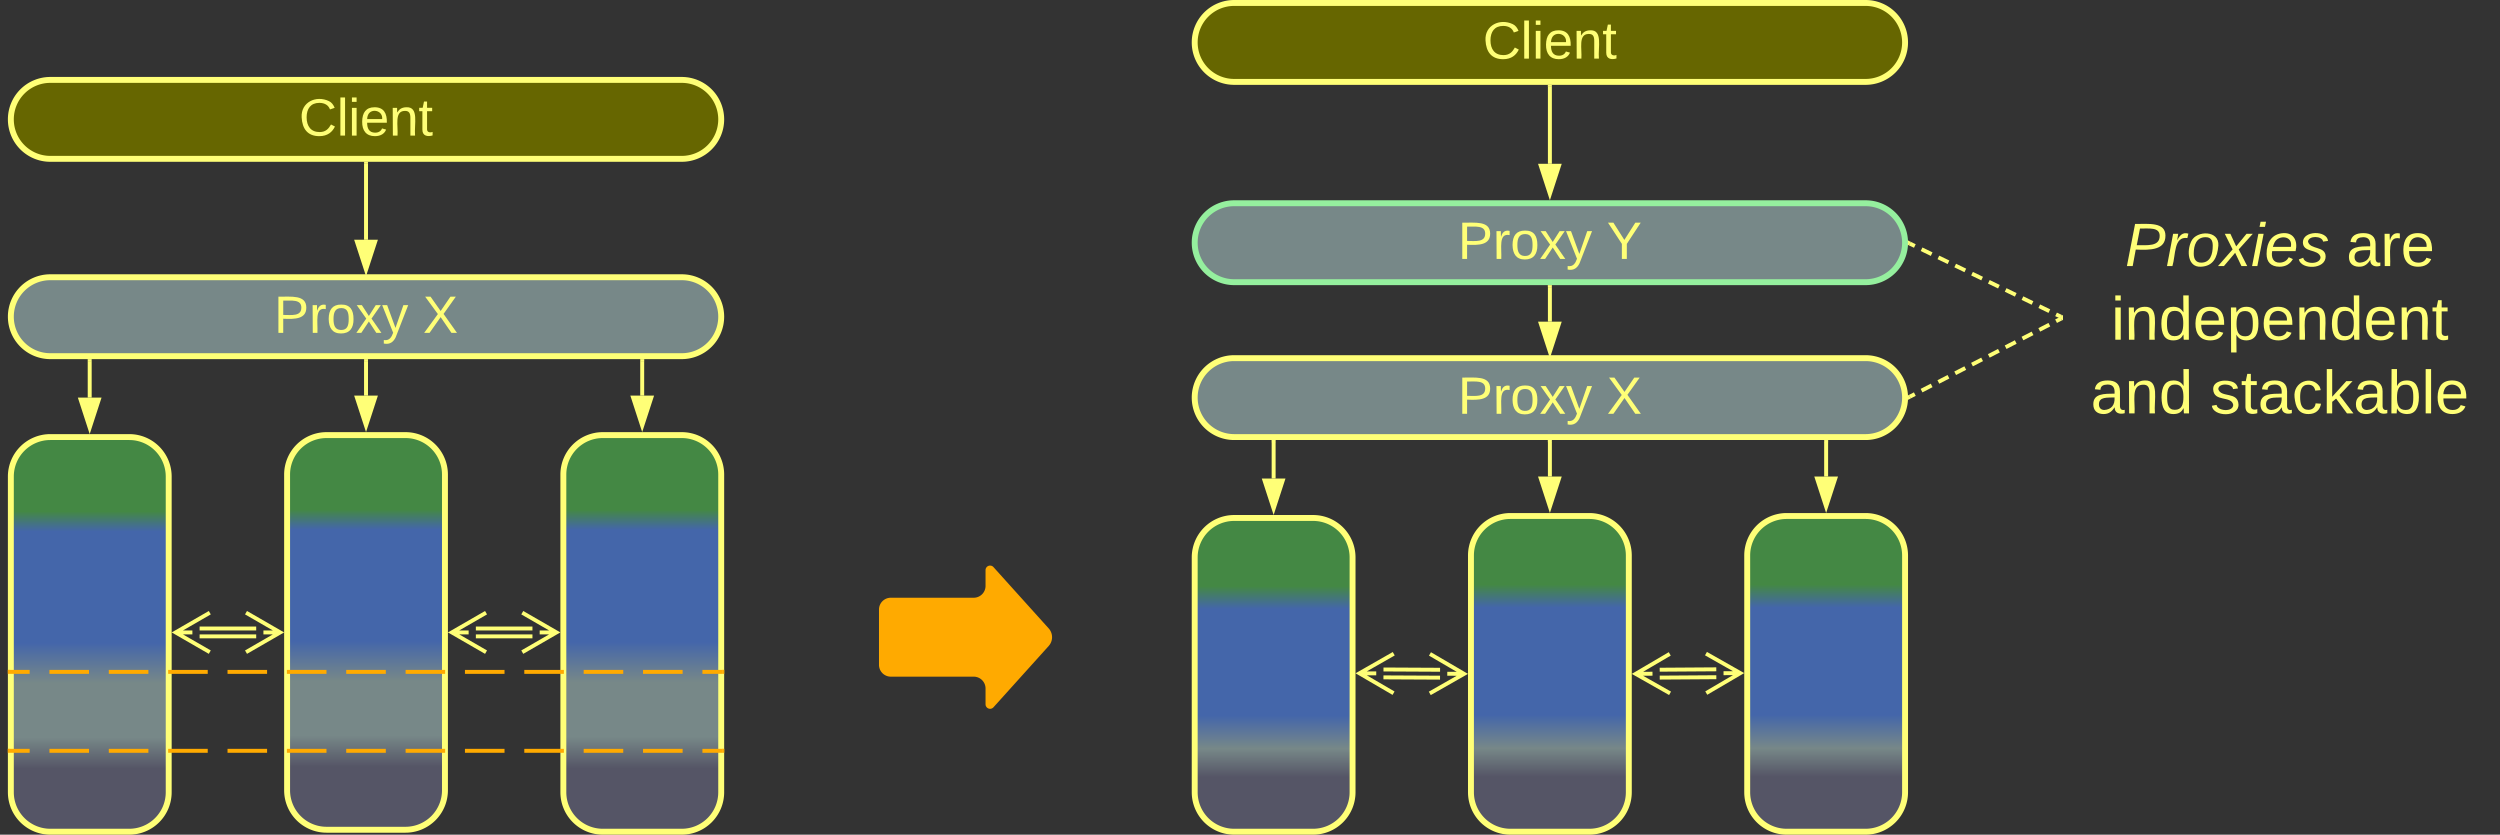 <svg xmlns="http://www.w3.org/2000/svg" xmlns:xlink="http://www.w3.org/1999/xlink" xmlns:lucid="lucid" width="1266.96" height="423"><rect width="100%" height="100%" fill="#333333" stroke="none"/><g transform="translate(-154.543 -338.5)" lucid:page-tab-id="0_0"><path d="M600 647.42a6 6 0 0 1 6-6h42a6 6 0 0 0 6-6v-8a2.3 2.3 0 0 1 4-1.54l28 31.08a6.67 6.67 0 0 1 0 8.92l-28 31.08a2.3 2.3 0 0 1-4-1.54v-8a6 6 0 0 0-6-6h-42a6 6 0 0 1-6-6z" fill="#fa0"/><path d="M1200 446a6 6 0 0 1 6-6h208a6 6 0 0 1 6 6v107a6 6 0 0 1-6 6h-208a6 6 0 0 1-6-6z" stroke="#ff7" stroke-opacity="0" stroke-width="3" fill="#788" fill-opacity="0"/><use xlink:href="#a" transform="matrix(1,0,0,1,1205,445) translate(26.488 28.326)"/><use xlink:href="#b" transform="matrix(1,0,0,1,1205,445) translate(138.66 28.326)"/><use xlink:href="#c" transform="matrix(1,0,0,1,1205,445) translate(19.488 65.66)"/><use xlink:href="#d" transform="matrix(1,0,0,1,1205,445) translate(9.117 102.993)"/><use xlink:href="#e" transform="matrix(1,0,0,1,1205,445) translate(69.611 102.993)"/><path d="M760 621a20 20 0 0 1 20-20h40a20 20 0 0 1 20 20v119a20 20 0 0 1-20 20h-40a20 20 0 0 1-20-20z" stroke="#ff7" stroke-width="3" fill="url(#f)"/><path d="M900 620a20 20 0 0 1 20-20h40a20 20 0 0 1 20 20v120a20 20 0 0 1-20 20h-40a20 20 0 0 1-20-20z" stroke="#ff7" stroke-width="3" fill="url(#g)"/><path d="M1040 620a20 20 0 0 1 20-20h40a20 20 0 0 1 20 20v120a20 20 0 0 1-20 20h-40a20 20 0 0 1-20-20z" stroke="#ff7" stroke-width="3" fill="url(#h)"/><path d="M760 540a20 20 0 0 1 20-20h320a20 20 0 0 1 20 20 20 20 0 0 1-20 20H780a20 20 0 0 1-20-20z" stroke="#ff7" stroke-width="3" fill="#788"/><use xlink:href="#i" transform="matrix(1,0,0,1,765,525) translate(128.375 23.208)"/><use xlink:href="#j" transform="matrix(1,0,0,1,765,525) translate(203.857 23.208)"/><path d="M1122.4 539.54l2.55-1.32m3.4-1.76l5.13-2.64m3.4-1.75l5.12-2.64m3.4-1.76l5.12-2.64m3.4-1.76l5.13-2.64m3.4-1.76l5.12-2.64m3.4-1.76l5.13-2.64m3.4-1.76l5.12-2.63m3.4-1.76l5.12-2.64m3.4-1.76l2.57-1.32" stroke="#ff7" stroke-width="2" fill="none"/><path d="M1122.86 540.4l-1.44.74.1-1.14-.1-1.05.55-.3zM1200 500.6l-.46.24-.9-1.74 1.36-.7z" stroke="#ff7" stroke-width=".05" fill="#ff7"/><path d="M884.33 681.93l-28.68-.15M884.35 677.93l-28.68-.15M879.23 669.9L896.5 680l-17.37 9.9m17.37-9.9l-8.5-.05M860.77 689.8l-17.27-10.08 17.37-9.92m-17.37 9.92l8.5.04M1024.35 681.7l-28.68.2M1024.33 677.7l-28.68.2M1019.1 669.74l17.4 9.88-17.25 10.12m17.25-10.12l-8.5.05M1000.9 689.87L983.5 680l17.25-10.13M983.5 680l8.5-.07" stroke="#ff7" stroke-width="2" fill="none"/><path d="M760 360a20 20 0 0 1 20-20h320a20 20 0 0 1 20 20 20 20 0 0 1-20 20H780a20 20 0 0 1-20-20z" stroke="#ff7" stroke-width="3" fill="#660"/><use xlink:href="#k" transform="matrix(1,0,0,1,765,345) translate(141.042 23.208)"/><path d="M940 421.5v-39" stroke="#ff7" stroke-width="2" fill="none"/><path d="M940 436.76l-4.63-14.26h9.26z" stroke="#ff7" stroke-width="2" fill="#ff7"/><path d="M940.98 382.53H939v-1.03H941z" stroke="#ff7" stroke-width=".05" fill="#ff7"/><path d="M940 580v-17.5" stroke="#ff7" stroke-width="2" fill="none"/><path d="M940 595.26L935.37 581h9.26z" stroke="#ff7" stroke-width="2" fill="#ff7"/><path d="M940.98 562.53H939v-1.03H941z" stroke="#ff7" stroke-width=".05" fill="#ff7"/><path d="M160.04 580a20 20 0 0 1 20-20h40a20 20 0 0 1 20 20v160a20 20 0 0 1-20 20h-40a20 20 0 0 1-20-20z" stroke="#ff7" stroke-width="3" fill="url(#l)"/><path d="M300.04 579a20 20 0 0 1 20-20h40a20 20 0 0 1 20 20v160a20 20 0 0 1-20 20h-40a20 20 0 0 1-20-20z" stroke="#ff7" stroke-width="3" fill="url(#m)"/><path d="M440.04 579a20 20 0 0 1 20-20h40a20 20 0 0 1 20 20v161a20 20 0 0 1-20 20h-40a20 20 0 0 1-20-20z" stroke="#ff7" stroke-width="3" fill="url(#n)"/><path d="M160.04 499a20 20 0 0 1 20-20h320a20 20 0 0 1 20 20 20 20 0 0 1-20 20h-320a20 20 0 0 1-20-20z" stroke="#ff7" stroke-width="3" fill="#788"/><use xlink:href="#i" transform="matrix(1,0,0,1,165.043,484) translate(128.375 23.208)"/><use xlink:href="#j" transform="matrix(1,0,0,1,165.043,484) translate(203.857 23.208)"/><path d="M284.38 661H255.7M284.38 657H255.7M279.22 649l17.32 10-17.32 10m17.32-10h-8.5M260.86 669l-17.32-10 17.32-10m-17.32 10h8.5M424.38 661H395.7M424.38 657H395.7M419.22 649l17.32 10-17.32 10m17.32-10h-8.5M400.86 669l-17.32-10 17.32-10m-17.32 10h8.5" stroke="#ff7" stroke-width="2" fill="none"/><path d="M160.04 399a20 20 0 0 1 20-20h320a20 20 0 0 1 20 20 20 20 0 0 1-20 20h-320a20 20 0 0 1-20-20z" stroke="#ff7" stroke-width="3" fill="#660"/><use xlink:href="#k" transform="matrix(1,0,0,1,165.043,384) translate(141.042 23.208)"/><path d="M340.04 460v-38.5" stroke="#ff7" stroke-width="2" fill="none"/><path d="M340.04 475.26L335.4 461h9.28z" stroke="#ff7" stroke-width="2" fill="#ff7"/><path d="M341.02 421.53h-1.95v-1.03h1.95z" stroke="#ff7" stroke-width=".05" fill="#ff7"/><path d="M340.04 539v-17.5" stroke="#ff7" stroke-width="2" fill="none"/><path d="M340.04 554.26L335.4 540h9.28z" stroke="#ff7" stroke-width="2" fill="#ff7"/><path d="M341.02 521.53h-1.95v-1.03h1.95z" stroke="#ff7" stroke-width=".05" fill="#ff7"/><path d="M760 461.5a20 20 0 0 1 20-20h320a20 20 0 0 1 20 20 20 20 0 0 1-20 20H780a20 20 0 0 1-20-20z" stroke="#95ef9e" stroke-width="3" fill="#788"/><use xlink:href="#i" transform="matrix(1,0,0,1,765,446.5) translate(128.375 23.208)"/><use xlink:href="#o" transform="matrix(1,0,0,1,765,446.5) translate(203.857 23.208)"/><path d="M940 501.5V484" stroke="#ff7" stroke-width="2" fill="none"/><path d="M940 516.76l-4.63-14.26h9.26z" stroke="#ff7" stroke-width="2" fill="#ff7"/><path d="M940.98 484.03H939V483H941z" stroke="#ff7" stroke-width=".05" fill="#ff7"/><path d="M1122.4 461.94l2.56 1.23m3.4 1.65l5.12 2.48m3.4 1.65l5.13 2.47m3.4 1.65l5.13 2.48m3.4 1.65l5.12 2.48m3.4 1.64l5.12 2.48m3.4 1.65l5.12 2.48m3.4 1.65l5.1 2.47m3.42 1.65l5.12 2.48m3.4 1.65l2.56 1.23" stroke="#ff7" stroke-width="2" fill="none"/><path d="M1122.85 461.07l-.85 1.75-.58-.28.1-1.04-.1-1.13zM1200 498.42v2.16l-1.35-.65.85-1.75z" stroke="#ff7" stroke-width=".05" fill="#ff7"/><path d="M520.54 719h-10.02m-10.03 0h-20.07m-10.03 0h-20.05m-10.03 0h-20.06m-10.02 0h-20.06m-10.03 0H360.1m-10.03 0H330m-10 0h-20.07m-10.03 0h-20.05m-10.03 0h-20.06m-10.02 0h-20.06m-10.03 0H179.6m-10.03 0h-10.03" stroke="#fa0" stroke-width="2" fill="none"/><path d="M521.54 719.98h-1.02V718h1.02zM159.57 719.98h-1.03V718h1.03z" stroke="#fa0" stroke-width=".05" fill="#fa0"/><path d="M520.54 679h-10.02m-10.03 0h-20.07m-10.03 0h-20.05m-10.03 0h-20.06m-10.02 0h-20.06m-10.03 0H360.1m-10.03 0H330m-10 0h-20.07m-10.03 0h-20.05m-10.03 0h-20.06m-10.02 0h-20.06m-10.03 0H179.6m-10.03 0h-10.03" stroke="#fa0" stroke-width="2" fill="none"/><path d="M521.54 679.98h-1.02V678h1.02zM159.57 679.98h-1.03V678h1.03z" stroke="#fa0" stroke-width=".05" fill="#fa0"/><path d="M200 540v-18.5" stroke="#ff7" stroke-width="2" fill="none"/><path d="M200 555.26L195.37 541h9.26z" stroke="#ff7" stroke-width="2" fill="#ff7"/><path d="M200.97 521.53h-1.94v-1.03h1.94z" stroke="#ff7" stroke-width=".05" fill="#ff7"/><path d="M480 539v-17.5" stroke="#ff7" stroke-width="2" fill="none"/><path d="M480 554.26L475.37 540h9.27z" stroke="#ff7" stroke-width="2" fill="#ff7"/><path d="M480.98 521.53h-1.95v-1.03h1.95z" stroke="#ff7" stroke-width=".05" fill="#ff7"/><path d="M800 581v-18.5" stroke="#ff7" stroke-width="2" fill="none"/><path d="M800 596.26L795.37 582h9.26z" stroke="#ff7" stroke-width="2" fill="#ff7"/><path d="M800.98 562.53H799v-1.03H801z" stroke="#ff7" stroke-width=".05" fill="#ff7"/><path d="M1080 580v-17.5" stroke="#ff7" stroke-width="2" fill="none"/><path d="M1080 595.26l-4.63-14.26h9.27z" stroke="#ff7" stroke-width="2" fill="#ff7"/><path d="M1080.98 562.53h-1.95v-1.03h1.95z" stroke="#ff7" stroke-width=".05" fill="#ff7"/><defs><path d="M238-179c0 84-86 86-175 82L45 0H11l48-248c82 0 179-12 179 69zm-34 1c0-53-64-42-116-43l-19 98c63 0 135 9 135-55" id="p" fill="#ff7"/><path d="M66-151c12-25 30-51 66-40l-6 26C45-176 58-65 38 0H6l36-190h30" id="q" fill="#ff7"/><path d="M30-147c31-64 166-65 159 27C183-49 158 1 86 4 9 8 1-88 30-147zM88-20c53 0 68-48 68-100 0-31-11-51-44-50-52 1-68 46-68 97 0 32 13 53 44 53" id="r" fill="#ff7"/><path d="M124 0L87-78 21 0h-35l86-98-46-92h33l34 74 61-74h37l-83 92 50 98h-34" id="s" fill="#ff7"/><path d="M50-231l6-30h32l-6 30H50zM6 0l37-190h31L37 0H6" id="t" fill="#ff7"/><path d="M111-194c62-3 86 47 72 106H45c-7 38 6 69 45 68 27-1 43-14 53-32l24 11C152-15 129 4 87 4 38 3 12-23 12-71c0-70 32-119 99-123zm44 81c14-66-71-72-95-28-4 8-8 17-11 28h106" id="u" fill="#ff7"/><path d="M55-144c13 50 104 24 104 88C159 21 15 23 1-39l26-10c6 40 102 42 102-4-13-50-104-23-104-87 0-71 143-71 148-8l-29 4c-5-35-85-37-89 0" id="v" fill="#ff7"/><g id="a"><use transform="matrix(0.086,0,0,0.086,0,0)" xlink:href="#p"/><use transform="matrix(0.086,0,0,0.086,20.741,0)" xlink:href="#q"/><use transform="matrix(0.086,0,0,0.086,31.025,0)" xlink:href="#r"/><use transform="matrix(0.086,0,0,0.086,48.309,0)" xlink:href="#s"/><use transform="matrix(0.086,0,0,0.086,63.864,0)" xlink:href="#t"/><use transform="matrix(0.086,0,0,0.086,70.691,0)" xlink:href="#u"/><use transform="matrix(0.086,0,0,0.086,87.975,0)" xlink:href="#v"/></g><path d="M141-36C126-15 110 5 73 4 37 3 15-17 15-53c-1-64 63-63 125-63 3-35-9-54-41-54-24 1-41 7-42 31l-33-3c5-37 33-52 76-52 45 0 72 20 72 64v82c-1 20 7 32 28 27v20c-31 9-61-2-59-35zM48-53c0 20 12 33 32 33 41-3 63-29 60-74-43 2-92-5-92 41" id="w" fill="#ff7"/><path d="M114-163C36-179 61-72 57 0H25l-1-190h30c1 12-1 29 2 39 6-27 23-49 58-41v29" id="x" fill="#ff7"/><path d="M100-194c63 0 86 42 84 106H49c0 40 14 67 53 68 26 1 43-12 49-29l28 8c-11 28-37 45-77 45C44 4 14-33 15-96c1-61 26-98 85-98zm52 81c6-60-76-77-97-28-3 7-6 17-6 28h103" id="y" fill="#ff7"/><g id="b"><use transform="matrix(0.086,0,0,0.086,0,0)" xlink:href="#w"/><use transform="matrix(0.086,0,0,0.086,17.284,0)" xlink:href="#x"/><use transform="matrix(0.086,0,0,0.086,27.568,0)" xlink:href="#y"/></g><path d="M24-231v-30h32v30H24zM24 0v-190h32V0H24" id="z" fill="#ff7"/><path d="M117-194c89-4 53 116 60 194h-32v-121c0-31-8-49-39-48C34-167 62-67 57 0H25l-1-190h30c1 10-1 24 2 32 11-22 29-35 61-36" id="A" fill="#ff7"/><path d="M85-194c31 0 48 13 60 33l-1-100h32l1 261h-30c-2-10 0-23-3-31C134-8 116 4 85 4 32 4 16-35 15-94c0-66 23-100 70-100zm9 24c-40 0-46 34-46 75 0 40 6 74 45 74 42 0 51-32 51-76 0-42-9-74-50-73" id="B" fill="#ff7"/><path d="M115-194c55 1 70 41 70 98S169 2 115 4C84 4 66-9 55-30l1 105H24l-1-265h31l2 30c10-21 28-34 59-34zm-8 174c40 0 45-34 45-75s-6-73-45-74c-42 0-51 32-51 76 0 43 10 73 51 73" id="C" fill="#ff7"/><path d="M59-47c-2 24 18 29 38 22v24C64 9 27 4 27-40v-127H5v-23h24l9-43h21v43h35v23H59v120" id="D" fill="#ff7"/><g id="c"><use transform="matrix(0.086,0,0,0.086,0,0)" xlink:href="#z"/><use transform="matrix(0.086,0,0,0.086,6.827,0)" xlink:href="#A"/><use transform="matrix(0.086,0,0,0.086,24.111,0)" xlink:href="#B"/><use transform="matrix(0.086,0,0,0.086,41.395,0)" xlink:href="#y"/><use transform="matrix(0.086,0,0,0.086,58.679,0)" xlink:href="#C"/><use transform="matrix(0.086,0,0,0.086,75.963,0)" xlink:href="#y"/><use transform="matrix(0.086,0,0,0.086,93.247,0)" xlink:href="#A"/><use transform="matrix(0.086,0,0,0.086,110.531,0)" xlink:href="#B"/><use transform="matrix(0.086,0,0,0.086,127.815,0)" xlink:href="#y"/><use transform="matrix(0.086,0,0,0.086,145.099,0)" xlink:href="#A"/><use transform="matrix(0.086,0,0,0.086,162.383,0)" xlink:href="#D"/></g><g id="d"><use transform="matrix(0.086,0,0,0.086,0,0)" xlink:href="#w"/><use transform="matrix(0.086,0,0,0.086,17.284,0)" xlink:href="#A"/><use transform="matrix(0.086,0,0,0.086,34.568,0)" xlink:href="#B"/></g><path d="M135-143c-3-34-86-38-87 0 15 53 115 12 119 90S17 21 10-45l28-5c4 36 97 45 98 0-10-56-113-15-118-90-4-57 82-63 122-42 12 7 21 19 24 35" id="E" fill="#ff7"/><path d="M96-169c-40 0-48 33-48 73s9 75 48 75c24 0 41-14 43-38l32 2c-6 37-31 61-74 61-59 0-76-41-82-99-10-93 101-131 147-64 4 7 5 14 7 22l-32 3c-4-21-16-35-41-35" id="F" fill="#ff7"/><path d="M143 0L79-87 56-68V0H24v-261h32v163l83-92h37l-77 82L181 0h-38" id="G" fill="#ff7"/><path d="M115-194c53 0 69 39 70 98 0 66-23 100-70 100C84 3 66-7 56-30L54 0H23l1-261h32v101c10-23 28-34 59-34zm-8 174c40 0 45-34 45-75 0-40-5-75-45-74-42 0-51 32-51 76 0 43 10 73 51 73" id="H" fill="#ff7"/><path d="M24 0v-261h32V0H24" id="I" fill="#ff7"/><g id="e"><use transform="matrix(0.086,0,0,0.086,0,0)" xlink:href="#E"/><use transform="matrix(0.086,0,0,0.086,15.556,0)" xlink:href="#D"/><use transform="matrix(0.086,0,0,0.086,24.198,0)" xlink:href="#w"/><use transform="matrix(0.086,0,0,0.086,41.481,0)" xlink:href="#F"/><use transform="matrix(0.086,0,0,0.086,57.037,0)" xlink:href="#G"/><use transform="matrix(0.086,0,0,0.086,72.593,0)" xlink:href="#w"/><use transform="matrix(0.086,0,0,0.086,89.877,0)" xlink:href="#H"/><use transform="matrix(0.086,0,0,0.086,107.16,0)" xlink:href="#I"/><use transform="matrix(0.086,0,0,0.086,113.988,0)" xlink:href="#y"/></g><linearGradient gradientUnits="userSpaceOnUse" id="f" x1="760" y1="760" x2="760" y2="601"><stop offset="17.39%" stop-color="#556"/><stop offset="26.45%" stop-color="#788"/><stop offset="36.96%" stop-color="#46a"/><stop offset="71.01%" stop-color="#46a"/><stop offset="78.26%" stop-color="#484"/></linearGradient><linearGradient gradientUnits="userSpaceOnUse" id="g" x1="900" y1="760" x2="900" y2="600"><stop offset="17.39%" stop-color="#556"/><stop offset="26.45%" stop-color="#788"/><stop offset="36.96%" stop-color="#46a"/><stop offset="71.01%" stop-color="#46a"/><stop offset="78.26%" stop-color="#484"/></linearGradient><linearGradient gradientUnits="userSpaceOnUse" id="h" x1="1040" y1="760" x2="1040" y2="600"><stop offset="17.39%" stop-color="#556"/><stop offset="26.45%" stop-color="#788"/><stop offset="36.96%" stop-color="#46a"/><stop offset="71.01%" stop-color="#46a"/><stop offset="78.26%" stop-color="#484"/></linearGradient><path d="M30-248c87 1 191-15 191 75 0 78-77 80-158 76V0H30v-248zm33 125c57 0 124 11 124-50 0-59-68-47-124-48v98" id="J" fill="#ff7"/><path d="M100-194c62-1 85 37 85 99 1 63-27 99-86 99S16-35 15-95c0-66 28-99 85-99zM99-20c44 1 53-31 53-75 0-43-8-75-51-75s-53 32-53 75 10 74 51 75" id="K" fill="#ff7"/><path d="M141 0L90-78 38 0H4l68-98-65-92h35l48 74 47-74h35l-64 92 68 98h-35" id="L" fill="#ff7"/><path d="M179-190L93 31C79 59 56 82 12 73V49c39 6 53-20 64-50L1-190h34L92-34l54-156h33" id="M" fill="#ff7"/><g id="i"><use transform="matrix(0.074,0,0,0.074,0,0)" xlink:href="#J"/><use transform="matrix(0.074,0,0,0.074,17.778,0)" xlink:href="#x"/><use transform="matrix(0.074,0,0,0.074,26.593,0)" xlink:href="#K"/><use transform="matrix(0.074,0,0,0.074,41.407,0)" xlink:href="#L"/><use transform="matrix(0.074,0,0,0.074,54.741,0)" xlink:href="#M"/></g><path d="M195 0l-74-108L45 0H8l94-129-87-119h37l69 98 67-98h37l-84 118L233 0h-38" id="N" fill="#ff7"/><use transform="matrix(0.074,0,0,0.074,0,0)" xlink:href="#N" id="j"/><path d="M212-179c-10-28-35-45-73-45-59 0-87 40-87 99 0 60 29 101 89 101 43 0 62-24 78-52l27 14C228-24 195 4 139 4 59 4 22-46 18-125c-6-104 99-153 187-111 19 9 31 26 39 46" id="O" fill="#ff7"/><g id="k"><use transform="matrix(0.074,0,0,0.074,0,0)" xlink:href="#O"/><use transform="matrix(0.074,0,0,0.074,19.185,0)" xlink:href="#I"/><use transform="matrix(0.074,0,0,0.074,25.037,0)" xlink:href="#z"/><use transform="matrix(0.074,0,0,0.074,30.889,0)" xlink:href="#y"/><use transform="matrix(0.074,0,0,0.074,45.704,0)" xlink:href="#A"/><use transform="matrix(0.074,0,0,0.074,60.519,0)" xlink:href="#D"/></g><linearGradient gradientUnits="userSpaceOnUse" id="l" x1="160.04" y1="760" x2="160.04" y2="560"><stop offset="15.94%" stop-color="#556"/><stop offset="23.91%" stop-color="#788"/><stop offset="37.68%" stop-color="#788"/><stop offset="47.83%" stop-color="#46a"/><stop offset="76.09%" stop-color="#46a"/><stop offset="81.16%" stop-color="#484"/></linearGradient><linearGradient gradientUnits="userSpaceOnUse" id="m" x1="300.04" y1="759" x2="300.04" y2="559"><stop offset="15.94%" stop-color="#556"/><stop offset="23.91%" stop-color="#788"/><stop offset="37.68%" stop-color="#788"/><stop offset="47.83%" stop-color="#46a"/><stop offset="76.09%" stop-color="#46a"/><stop offset="81.16%" stop-color="#484"/></linearGradient><linearGradient gradientUnits="userSpaceOnUse" id="n" x1="440.04" y1="760" x2="440.04" y2="559"><stop offset="15.94%" stop-color="#556"/><stop offset="23.91%" stop-color="#788"/><stop offset="37.68%" stop-color="#788"/><stop offset="47.83%" stop-color="#46a"/><stop offset="76.09%" stop-color="#46a"/><stop offset="81.16%" stop-color="#484"/></linearGradient><path d="M137-103V0h-34v-103L8-248h37l75 118 75-118h37" id="P" fill="#ff7"/><use transform="matrix(0.074,0,0,0.074,0,0)" xlink:href="#P" id="o"/></defs></g></svg>